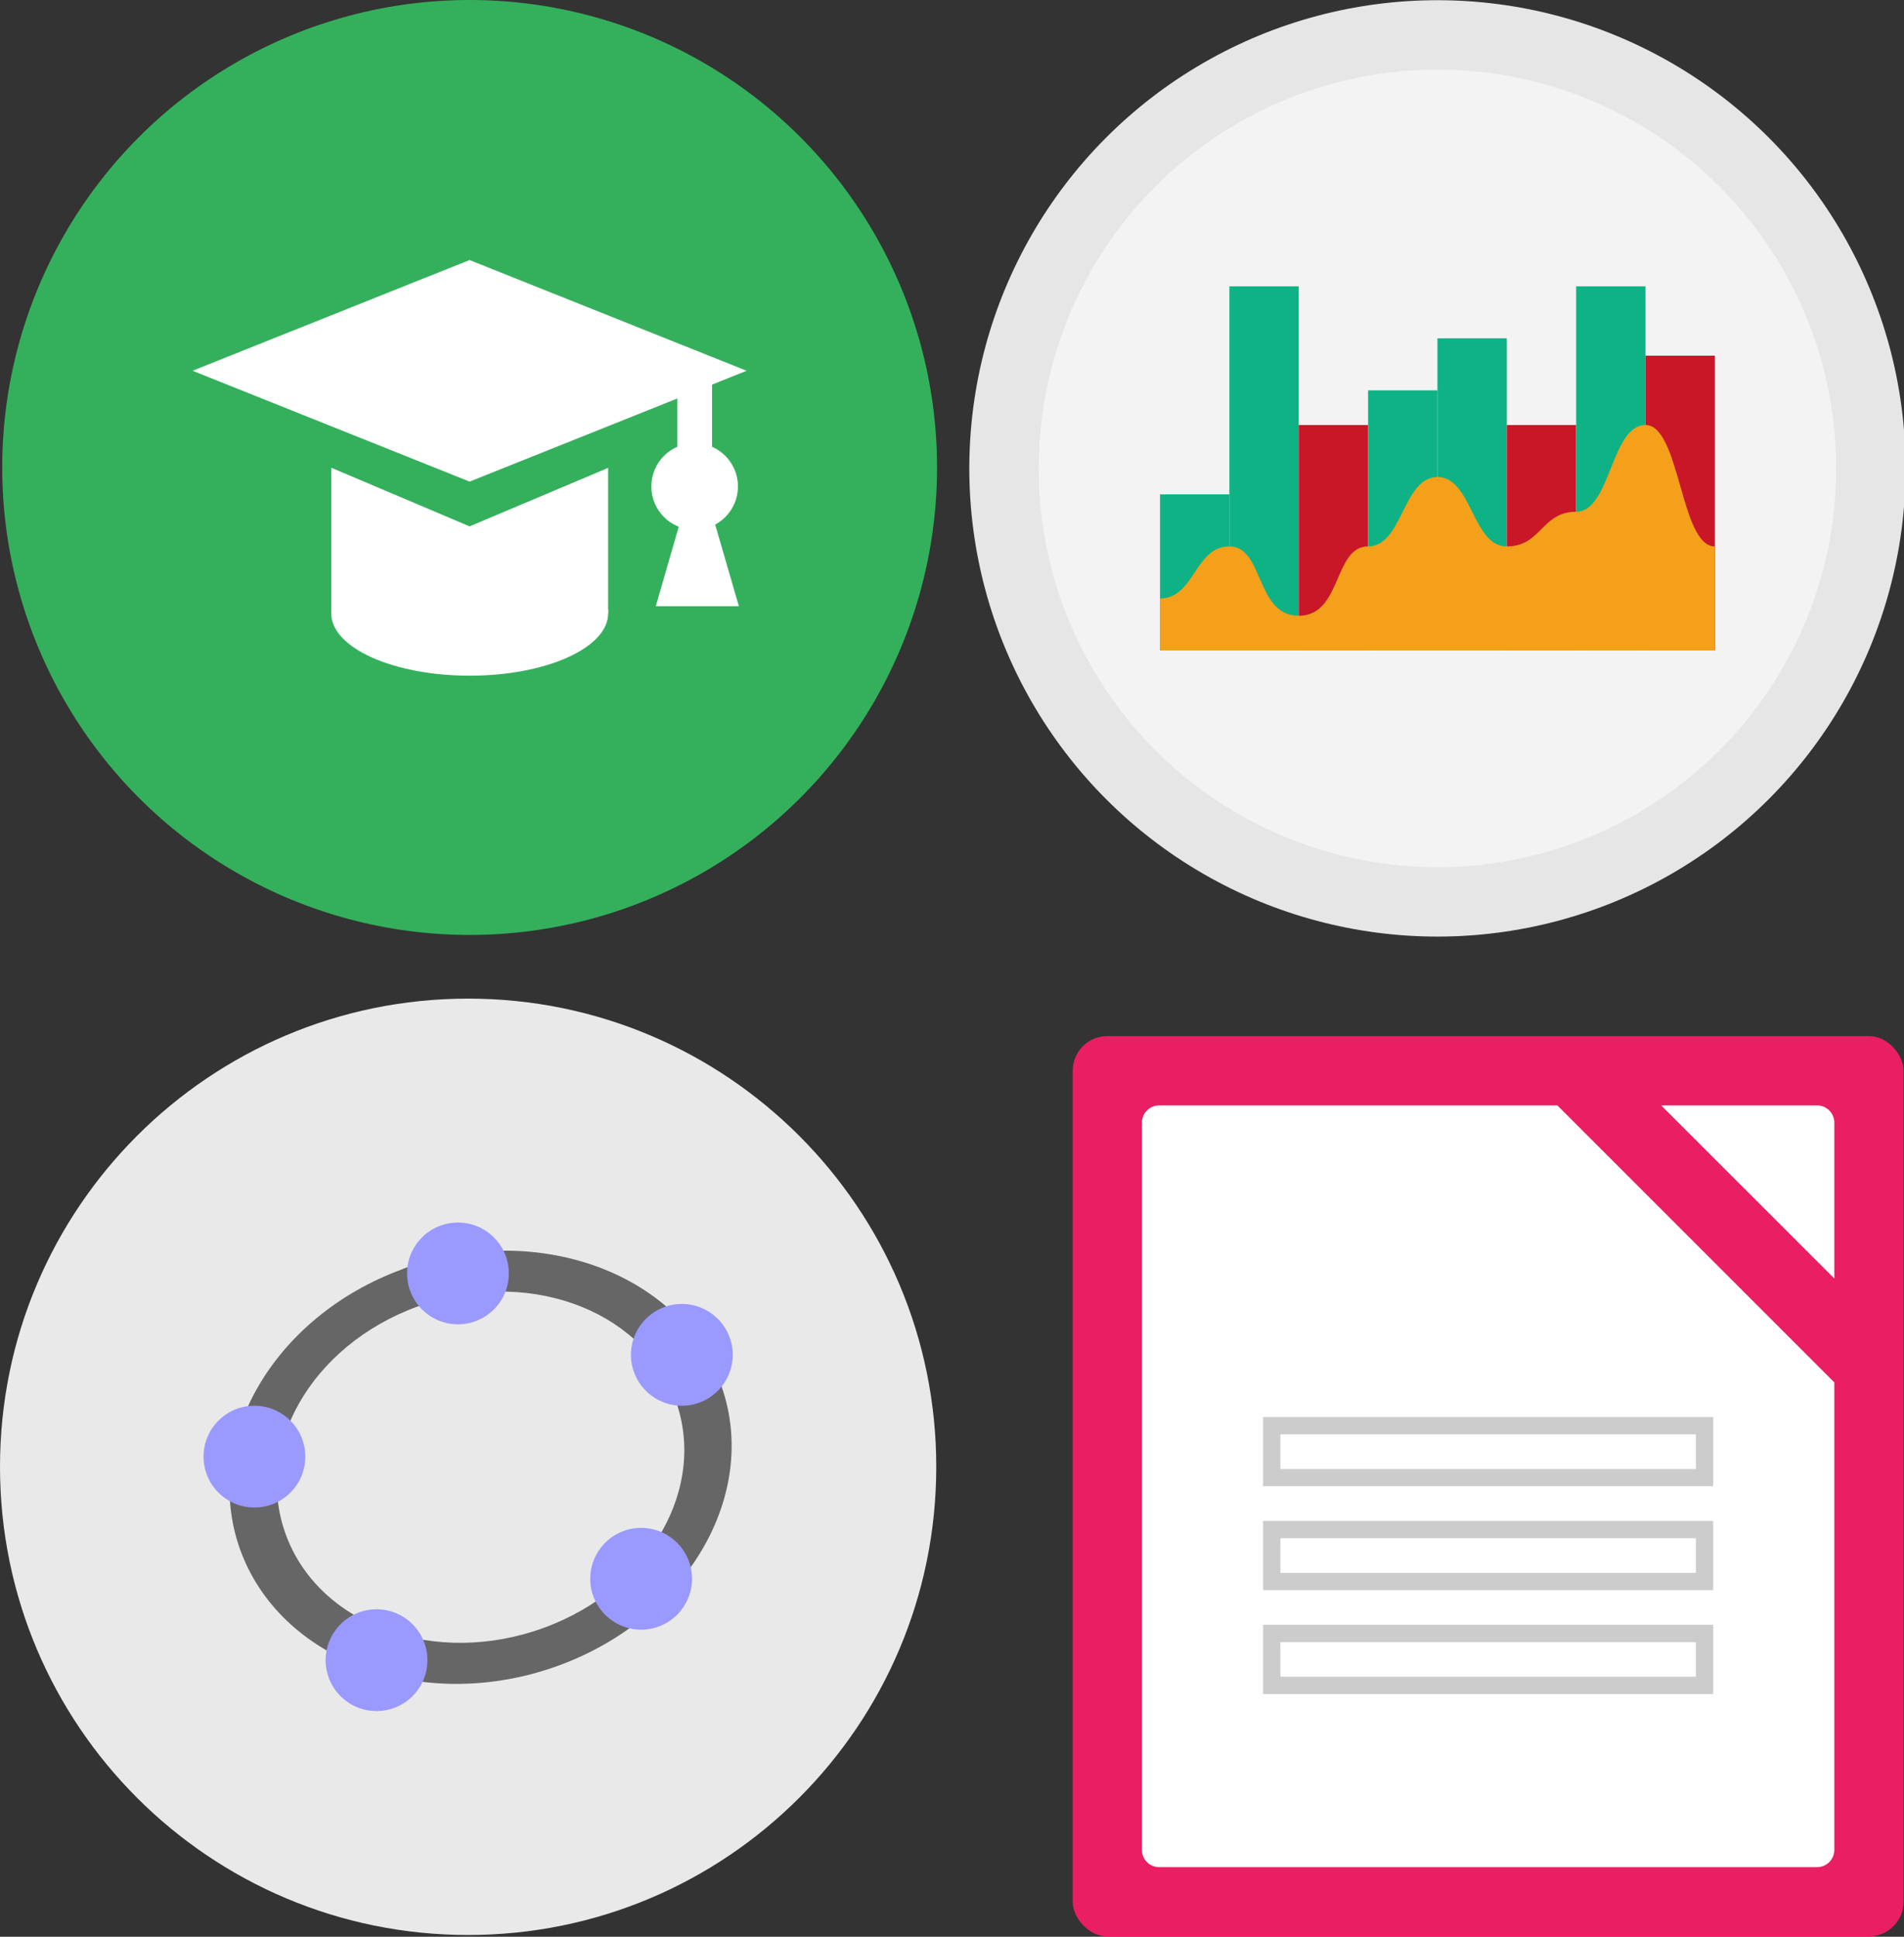 <?xml version="1.0" encoding="UTF-8" standalone="no"?>
<!-- Created with Inkscape (http://www.inkscape.org/) -->

<svg
   xmlns:dc="http://purl.org/dc/elements/1.1/"
   xmlns:cc="http://creativecommons.org/ns#"
   xmlns:rdf="http://www.w3.org/1999/02/22-rdf-syntax-ns#"
   xmlns:svg="http://www.w3.org/2000/svg"
   xmlns="http://www.w3.org/2000/svg"
   xmlns:xlink="http://www.w3.org/1999/xlink"
   xmlns:sodipodi="http://sodipodi.sourceforge.net/DTD/sodipodi-0.dtd"
   xmlns:inkscape="http://www.inkscape.org/namespaces/inkscape"
   width="29.101mm"
   height="29.598mm"
   viewBox="0 0 29.101 29.598"
   version="1.1"
   id="svg9189"
   inkscape:version="0.92.4 (5da689c313, 2019-01-14)"
   sodipodi:docname="highschool.svg">
  <rect x="0" y="0" width="29.101" height="29.598" fill="#333333" stroke="none"/>
  <defs
     id="defs9183">
    <linearGradient
       inkscape:collect="always"
       xlink:href="#a-3"
       id="linearGradient9019"
       gradientUnits="userSpaceOnUse"
       x1="46.829"
       y1="58"
       x2="46.829"
       y2="6"
       gradientTransform="translate(176.669,915.43)" />
    <linearGradient
       id="a-3">
      <stop
         id="stop995"
         offset="0" />
      <stop
         id="stop997"
         stop-opacity="0"
         offset="1" />
    </linearGradient>
  </defs>
  <sodipodi:namedview
     id="base"
     pagecolor="#ffffff"
     bordercolor="#666666"
     borderopacity="1.0"
     inkscape:pageopacity="0.0"
     inkscape:pageshadow="2"
     inkscape:zoom="1.4"
     inkscape:cx="-143.72405"
     inkscape:cy="138.46831"
     inkscape:document-units="mm"
     inkscape:current-layer="layer1"
     showgrid="false"
     fit-margin-top="0"
     fit-margin-left="0"
     fit-margin-right="0"
     fit-margin-bottom="0"
     inkscape:window-width="1920"
     inkscape:window-height="1003"
     inkscape:window-x="0"
     inkscape:window-y="0"
     inkscape:window-maximized="1" />
  <g
     inkscape:label="Taso 1"
     inkscape:groupmode="layer"
     id="layer1"
     transform="translate(-81.456,-196.778)">
    <g
       id="g2652"
       transform="matrix(1,0,0,1,80.167,-84.608)">
      <circle
         id="circle2638"
         style="fill:#34b05c;paint-order:stroke markers fill"
         r="7.144"
         cy="288.53"
         cx="8.467" />
      <g
         id="g2650"
         transform="matrix(2,0,0,2,-7.408,-290.12)"
         style="fill:#ffffff;stroke-width:0.5">
        <path
           id="path2640"
           d="m 5.82,288.586 2.117,-0.846 2.117,0.846 -2.117,0.847"
           inkscape:connector-curvature="0" />
        <ellipse
           id="ellipse2642"
           ry="0.476"
           rx="1.058"
           cy="290.44"
           cx="7.938" />
        <path
           id="path2644"
           d="m 6.88,289.327 v 1.111 h 2.116 v -1.11 l -1.059,0.447 M 9.525,288.56 H 9.79 v 0.926 H 9.525 Z"
           inkscape:connector-curvature="0" />
        <circle
           id="circle2646"
           r="0.331"
           cy="289.47"
           cx="9.657" />
        <path
           id="path2648"
           d="m 9.571,289.655 -0.211,0.73 h 0.635 l -0.212,-0.73 z"
           inkscape:connector-curvature="0"
           style="fill-rule:evenodd" />
      </g>
    </g>
    <g
       id="g8943"
       transform="matrix(0.265,0,0,0.265,81.191,209.654)">
      <path
         id="path8925"
         d="M 28,9 C 42.912,9 55,21.088 55,36 55,50.912 42.912,63 28,63 13.088,63 1,50.912 1,36 1,21.088 13.088,9 28,9 Z"
         inkscape:connector-curvature="0"
         style="fill:#e9e9e9" />
      <g
         id="g8927"
         transform="matrix(1.174,0,0,1.174,1,9)"
         style="stroke-width:0.852" />
      <path
         id="path8929"
         d="m 24.245,24.591 c -7.589,2.761 -11.763,10.139 -9.295,16.447 2.471,6.31 10.659,9.194 18.246,6.433 7.585,-2.761 11.763,-10.144 9.29,-16.458 -2.471,-6.31 -10.659,-9.189 -18.246,-6.429 m 0.853,2.169 c 6.182,-2.252 12.785,0.074 14.794,5.205 2.009,5.127 -1.352,11.083 -7.539,13.334 -6.186,2.252 -12.793,-0.077 -14.797,-5.21 -2.009,-5.127 1.357,-11.079 7.544,-13.33"
         inkscape:connector-curvature="0"
         style="fill:#666666" />
      <g
         id="g8941"
         style="fill:#9999ff">
        <path
           id="path8931"
           d="m 30.348,24.848 c 0,1.619 -1.316,2.935 -2.935,2.935 -1.619,0 -2.935,-1.316 -2.935,-2.935 0,-1.619 1.316,-2.935 2.935,-2.935 1.619,0 2.935,1.316 2.935,2.935"
           inkscape:connector-curvature="0" />
        <path
           id="path8933"
           d="m 43.261,29.543 c 0,1.619 -1.316,2.935 -2.935,2.935 -1.619,0 -2.935,-1.316 -2.935,-2.935 0,-1.619 1.316,-2.935 2.935,-2.935 1.619,0 2.935,1.316 2.935,2.935"
           inkscape:connector-curvature="0" />
        <path
           id="path8935"
           d="m 40.913,42.457 c 0,1.619 -1.316,2.935 -2.935,2.935 -1.619,0 -2.935,-1.316 -2.935,-2.935 0,-1.619 1.316,-2.935 2.935,-2.935 1.619,0 2.935,1.316 2.935,2.935"
           inkscape:connector-curvature="0" />
        <path
           id="path8937"
           d="m 25.652,47.152 c 0,1.619 -1.316,2.935 -2.935,2.935 -1.619,0 -2.935,-1.316 -2.935,-2.935 0,-1.619 1.316,-2.935 2.935,-2.935 1.619,0 2.935,1.316 2.935,2.935"
           inkscape:connector-curvature="0" />
        <path
           id="path8939"
           d="m 18.609,35.413 c 0,1.619 -1.316,2.935 -2.935,2.935 -1.619,0 -2.935,-1.316 -2.935,-2.935 0,-1.619 1.316,-2.935 2.935,-2.935 1.619,0 2.935,1.316 2.935,2.935"
           inkscape:connector-curvature="0" />
      </g>
    </g>
    <g
       id="g9006"
       transform="matrix(1,0,0,1,95.734,-69.042)"
       style="paint-order:markers stroke fill">
      <rect
         id="rect8998"
         ry="0.529"
         rx="0.529"
         y="281.654"
         x="2.117"
         height="13.758"
         width="12.7"
         style="fill:#e91e63" />
      <path
         id="path9000"
         d="m 3.44,282.713 a 0.264,0.264 0 0 0 -0.265,0.264 v 11.113 c 0,0.146 0.118,0.264 0.265,0.264 h 10.054 a 0.264,0.264 0 0 0 0.264,-0.264 v -7.144 l -4.233,-4.233 z m 7.672,0 2.646,2.645 v -2.38 a 0.264,0.264 0 0 0 -0.264,-0.265 z"
         inkscape:connector-curvature="0"
         style="fill:#ffffff" />
      <path
         style="opacity:0.25;fill:url(#linearGradient9019)"
         id="path9002"
         transform="matrix(0.265,0,0,0.265,0,280.067)"
         d="M 50.102,6 A 52.5,52.5 0 0 1 52.5,21.5 52.5,52.5 0 0 1 37.658,58 H 54 c 1.108,0 2,-0.892 2,-2 V 8 C 56,6.892 55.108,6 54,6 Z"
         inkscape:connector-curvature="0" />
      <path
         id="path9004"
         d="m 5.027,287.475 v 1.058 h 6.88 v -1.058 z m 0.265,0.265 h 6.35 v 0.529 h -6.35 v -0.53 z m -0.265,1.323 v 1.058 h 6.88 v -1.058 z m 0.265,0.264 h 6.35 v 0.53 h -6.35 z m -0.265,1.323 v 1.058 h 6.88 v -1.058 z m 0.265,0.265 h 6.35 v 0.529 h -6.35 v -0.53 z"
         inkscape:connector-curvature="0"
         style="fill:#cccccc" />
    </g>
    <g
       id="g9132"
       transform="matrix(0.265,0,0,0.265,94.946,195.456)">
      <circle
         id="circle9085"
         style="fill:#e6e6e6;fill-rule:evenodd;paint-order:stroke fill markers"
         r="27"
         cy="32"
         cx="32" />
      <circle
         id="circle9087"
         style="opacity:0.5;fill:#ffffff;fill-rule:evenodd;paint-order:stroke fill markers"
         r="23"
         cy="32"
         cx="32" />
      <g
         id="g9109"
         transform="translate(0.308,2.219)">
        <g
           id="g9105"
           style="stroke-width:2;stroke-linecap:round;stroke-linejoin:bevel">
          <rect
             id="rect9089"
             height="9"
             width="4"
             y="31.281"
             x="15.692"
             style="fill:#0fb285" />
          <rect
             id="rect9091"
             height="21"
             width="4"
             y="19.281"
             x="19.692"
             style="fill:#0fb285" />
          <rect
             id="rect9093"
             height="13"
             width="4"
             y="27.281"
             x="23.692"
             style="fill:#c91727" />
          <rect
             id="rect9095"
             height="15"
             width="4"
             y="25.281"
             x="27.692"
             style="fill:#0fb285" />
          <rect
             id="rect9097"
             height="18"
             width="4"
             y="22.281"
             x="31.692"
             style="fill:#0fb285" />
          <rect
             id="rect9099"
             height="13"
             width="4"
             y="27.281"
             x="35.692"
             style="fill:#c91727" />
          <rect
             id="rect9101"
             height="21"
             width="4"
             y="19.281"
             x="39.692"
             style="fill:#0fb285" />
          <rect
             id="rect9103"
             height="17"
             width="4"
             y="23.281"
             x="43.692"
             style="fill:#c91727" />
        </g>
        <path
           id="path9107"
           d="m 15.692,40.281 v -3 c 2,0 2,-3 4,-3 2,0 1.5,4 4,4 2.5,0 2,-4 4,-4 2,0 2,-4 4,-4 2,0 2,4 4,4 2,0 2,-2 4,-2 2,0 2,-5 4,-5 2,0 2,7 4,7 v 6 z"
           inkscape:connector-curvature="0"
           style="fill:#f4a01b;fill-rule:evenodd" />
      </g>
    </g>
  </g>
</svg>

